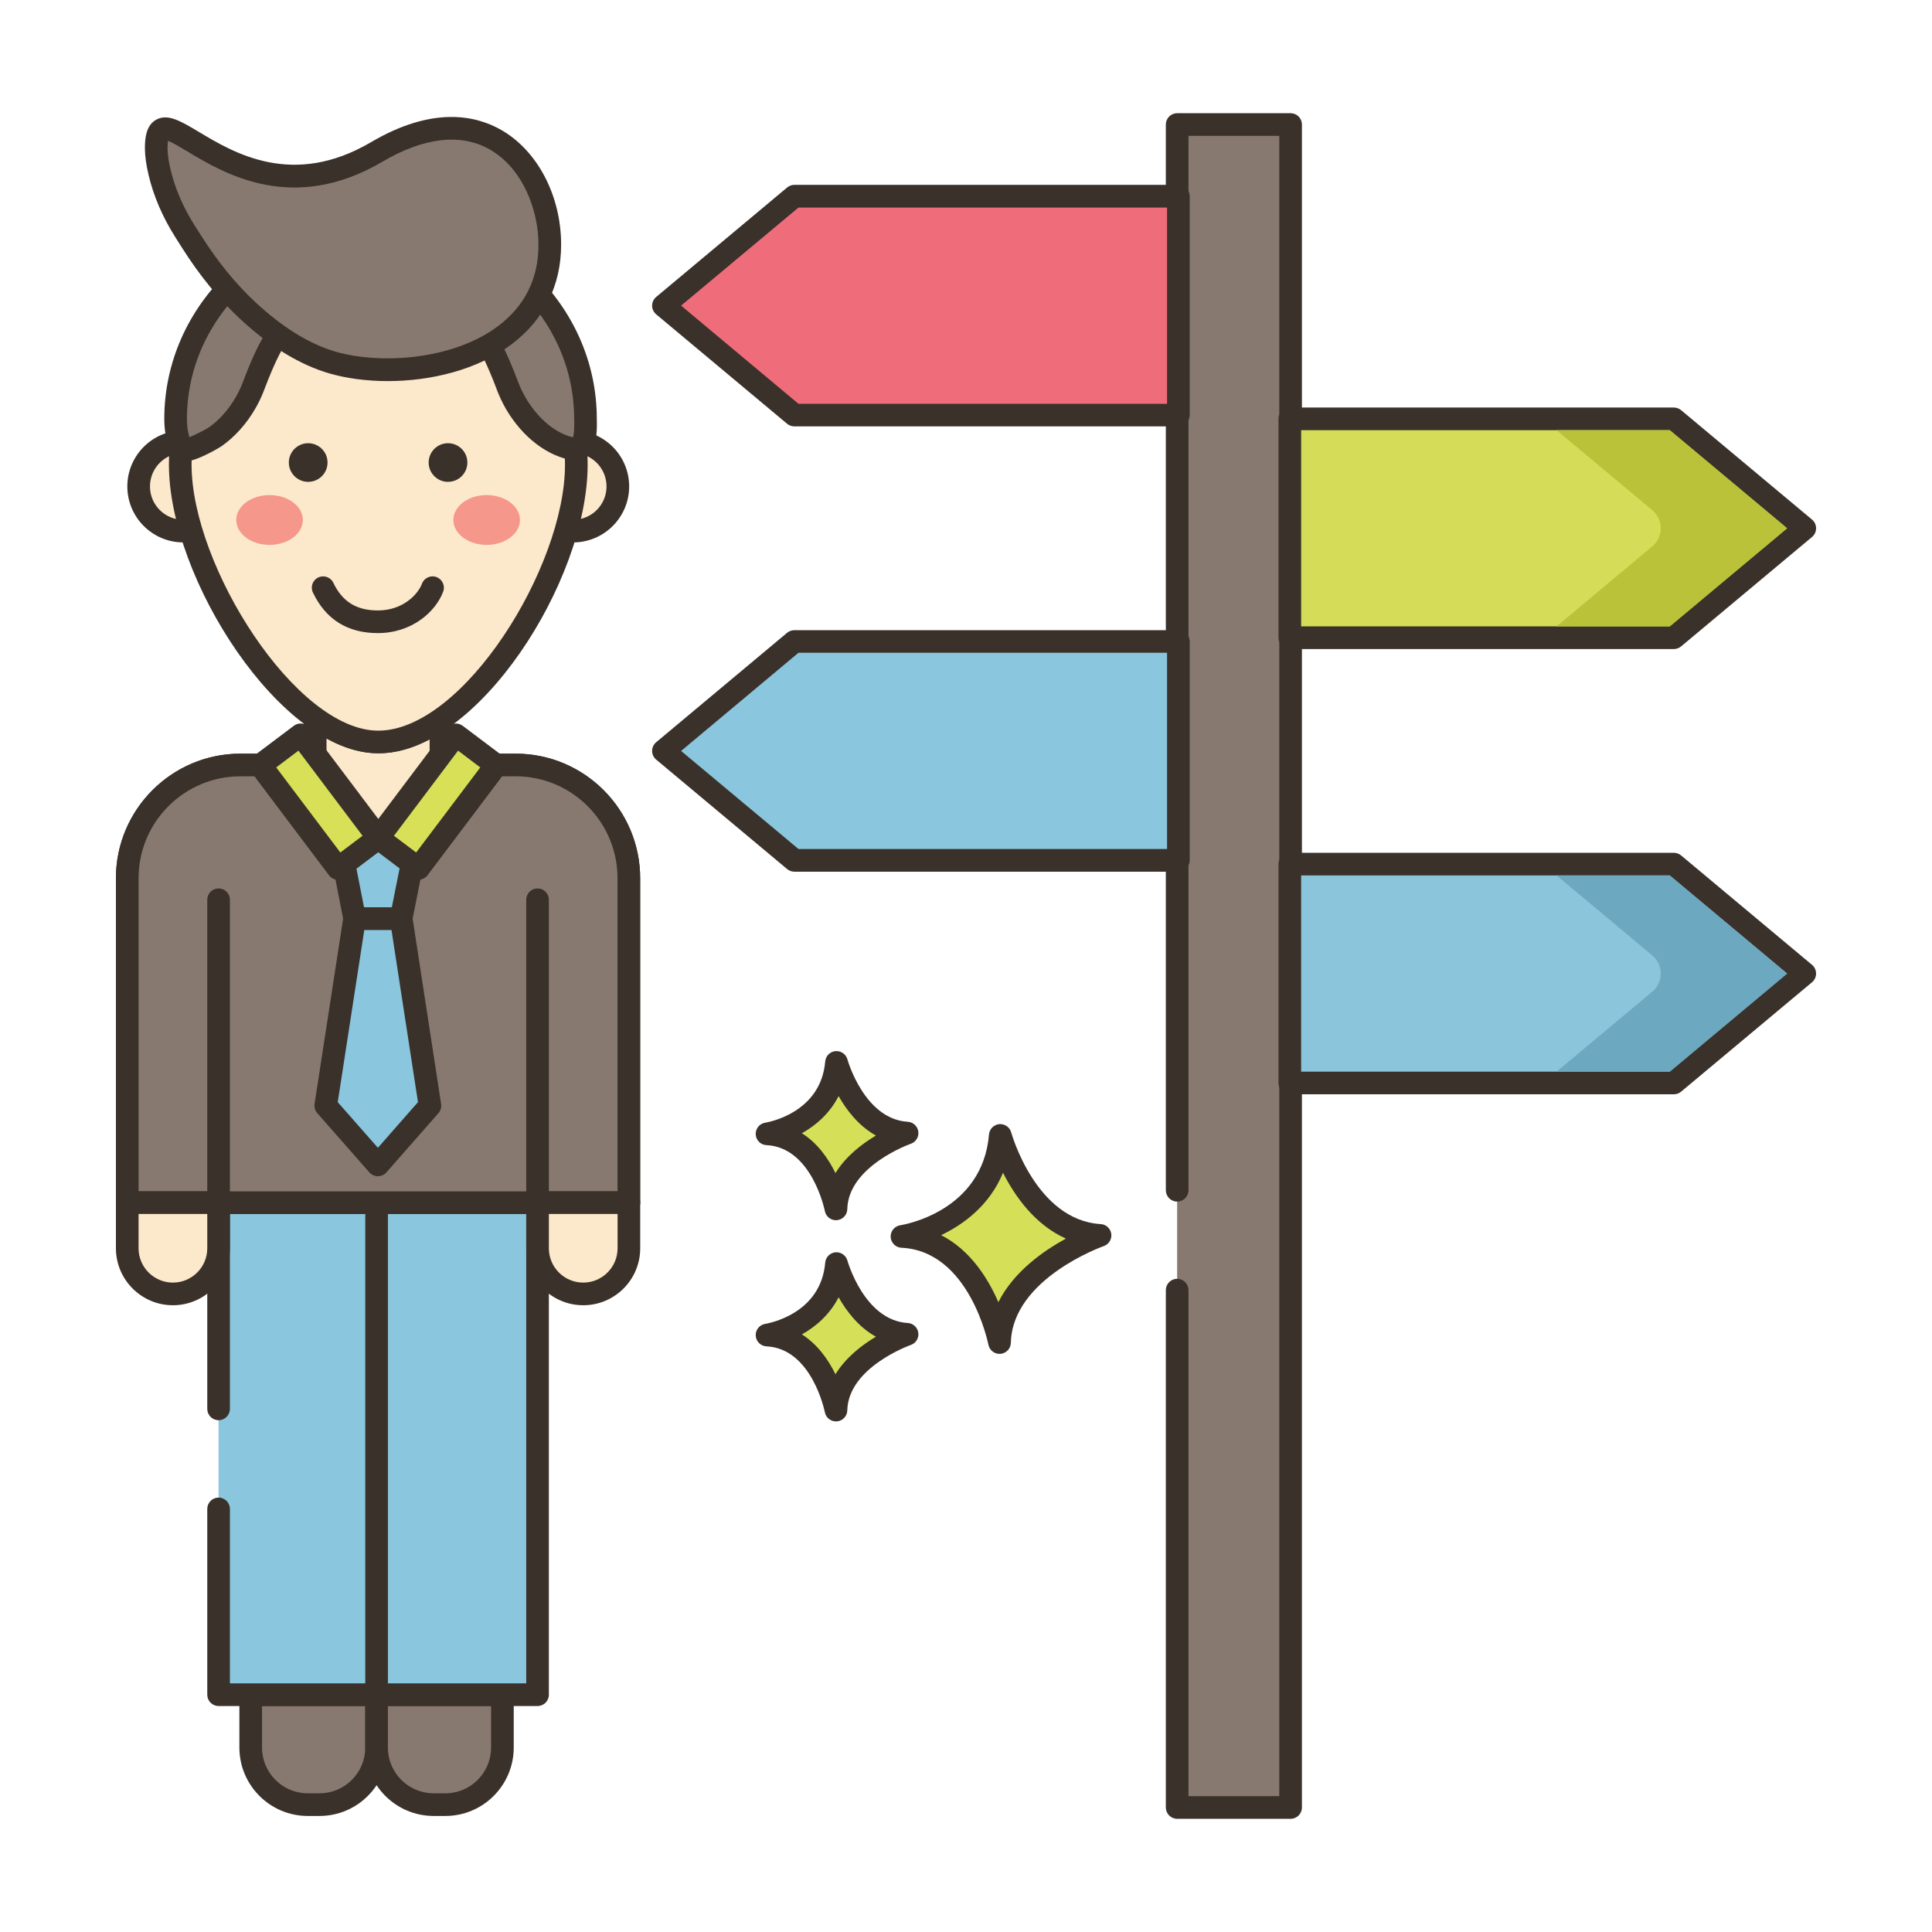 <svg width="32" height="32" viewBox="0 0 32 32" fill="none" xmlns="http://www.w3.org/2000/svg">
<g id="reshot-icon-career-choice-T3EZDXQ8HS 1">
<g id="Layer_1">
<g id="Group">
<path id="Vector" d="M16.568 18.806C16.568 18.806 16.994 20.389 18.221 20.462C18.221 20.462 16.583 21.027 16.555 22.237C16.555 22.237 16.233 20.541 14.94 20.48C14.94 20.48 16.446 20.252 16.568 18.806Z" fill="#D6DF58"/>
<path id="Vector_2" d="M16.555 22.424C16.466 22.424 16.388 22.361 16.371 22.272C16.368 22.257 16.059 20.72 14.931 20.667C14.835 20.662 14.758 20.586 14.752 20.489C14.748 20.393 14.816 20.309 14.912 20.294C14.967 20.286 16.273 20.067 16.381 18.79C16.389 18.7 16.46 18.628 16.551 18.619C16.642 18.613 16.725 18.669 16.749 18.757C16.753 18.772 17.156 20.21 18.232 20.275C18.321 20.28 18.394 20.348 18.406 20.436C18.418 20.525 18.366 20.61 18.282 20.639C18.267 20.644 16.767 21.178 16.743 22.241C16.741 22.337 16.666 22.416 16.571 22.424C16.566 22.424 16.561 22.424 16.555 22.424ZM15.588 20.458C16.072 20.704 16.366 21.177 16.536 21.568C16.789 21.065 17.279 20.72 17.655 20.515C17.138 20.284 16.807 19.808 16.613 19.424C16.389 19.969 15.954 20.283 15.588 20.458Z" fill="#3A312A"/>
<path id="Vector_3" d="M13.855 20.929C13.855 20.929 14.157 22.048 15.024 22.1C15.024 22.1 13.866 22.5 13.847 23.355C13.847 23.355 13.619 22.155 12.704 22.112C12.704 22.112 13.769 21.951 13.855 20.929Z" fill="#D6DF58"/>
<path id="Vector_4" d="M13.847 23.543C13.757 23.543 13.679 23.48 13.662 23.39C13.66 23.38 13.449 22.335 12.695 22.3C12.599 22.295 12.522 22.218 12.517 22.122C12.512 22.026 12.581 21.942 12.676 21.927C12.713 21.921 13.596 21.772 13.668 20.913C13.676 20.822 13.748 20.75 13.838 20.742C13.929 20.735 14.012 20.792 14.036 20.88C14.039 20.89 14.315 21.87 15.035 21.913C15.125 21.918 15.198 21.986 15.21 22.075C15.222 22.163 15.17 22.248 15.085 22.277C15.075 22.281 14.05 22.646 14.034 23.36C14.032 23.456 13.957 23.535 13.862 23.543C13.857 23.543 13.852 23.543 13.847 23.543ZM13.282 22.102C13.545 22.269 13.722 22.526 13.838 22.762C14.009 22.483 14.277 22.278 14.508 22.14C14.222 21.982 14.023 21.721 13.89 21.487C13.744 21.773 13.514 21.972 13.282 22.102Z" fill="#3A312A"/>
<path id="Vector_5" d="M13.855 17.596C13.855 17.596 14.157 18.716 15.024 18.768C15.024 18.768 13.866 19.168 13.847 20.023C13.847 20.023 13.619 18.823 12.704 18.78C12.704 18.78 13.769 18.619 13.855 17.596Z" fill="#D6DF58"/>
<path id="Vector_6" d="M13.847 20.211C13.757 20.211 13.679 20.147 13.662 20.058C13.66 20.048 13.449 19.003 12.695 18.967C12.599 18.963 12.522 18.886 12.517 18.79C12.512 18.694 12.581 18.609 12.676 18.595C12.713 18.589 13.596 18.439 13.668 17.581C13.676 17.49 13.748 17.418 13.838 17.41C13.929 17.403 14.012 17.459 14.036 17.547C14.039 17.557 14.315 18.537 15.035 18.58C15.125 18.586 15.198 18.653 15.21 18.742C15.222 18.831 15.17 18.916 15.085 18.945C15.075 18.948 14.05 19.314 14.034 20.027C14.032 20.123 13.957 20.202 13.862 20.21C13.857 20.211 13.852 20.211 13.847 20.211ZM13.282 18.77C13.545 18.936 13.722 19.194 13.838 19.43C14.009 19.151 14.277 18.946 14.508 18.808C14.222 18.649 14.023 18.389 13.89 18.155C13.744 18.441 13.514 18.64 13.282 18.77Z" fill="#3A312A"/>
<path id="Vector_7" d="M6.238 28.069V28.945C6.238 29.467 5.815 29.89 5.292 29.89H5.098C4.576 29.89 4.153 29.467 4.153 28.945V28.069H6.238Z" fill="#87796F"/>
<path id="Vector_8" d="M5.292 30.078H5.098C4.473 30.078 3.965 29.57 3.965 28.945V28.069C3.965 27.965 4.049 27.881 4.153 27.881H6.238C6.341 27.881 6.425 27.965 6.425 28.069V28.945C6.425 29.57 5.917 30.078 5.292 30.078ZM4.34 28.256V28.945C4.34 29.363 4.68 29.703 5.098 29.703H5.292C5.71 29.703 6.05 29.363 6.05 28.945V28.256H4.34Z" fill="#3A312A"/>
<path id="Vector_9" d="M8.322 28.069V28.945C8.322 29.467 7.898 29.89 7.377 29.89H7.183C6.661 29.89 6.238 29.467 6.238 28.945V28.069H8.322Z" fill="#87796F"/>
<path id="Vector_10" d="M7.377 30.078H7.183C6.558 30.078 6.05 29.57 6.05 28.945V28.069C6.05 27.965 6.134 27.881 6.238 27.881H8.322C8.425 27.881 8.509 27.965 8.509 28.069V28.945C8.509 29.57 8.001 30.078 7.377 30.078ZM6.425 28.256V28.945C6.425 29.363 6.765 29.703 7.183 29.703H7.377C7.794 29.703 8.134 29.363 8.134 28.945V28.256H6.425Z" fill="#3A312A"/>
<path id="Vector_11" d="M3.62 24.992V28.07H8.904V19.919H3.62V23.336V24.992Z" fill="#8AC6DD"/>
<path id="Vector_12" d="M8.904 28.257H3.62C3.517 28.257 3.433 28.173 3.433 28.07V24.992C3.433 24.889 3.517 24.805 3.62 24.805C3.724 24.805 3.808 24.889 3.808 24.992V27.882H8.716V20.107H3.808V23.336C3.808 23.439 3.724 23.523 3.62 23.523C3.517 23.523 3.433 23.439 3.433 23.336V19.919C3.433 19.816 3.517 19.732 3.62 19.732H8.904C9.007 19.732 9.091 19.816 9.091 19.919V28.07C9.091 28.173 9.007 28.257 8.904 28.257Z" fill="#3A312A"/>
<path id="Vector_13" d="M6.237 28.257C6.133 28.257 6.05 28.173 6.05 28.07V19.919C6.05 19.816 6.133 19.732 6.237 19.732C6.34 19.732 6.425 19.816 6.425 19.919V28.07C6.425 28.173 6.341 28.257 6.237 28.257Z" fill="#3A312A"/>
<path id="Vector_14" d="M10.415 14.546V19.92H2.107V14.546C2.107 13.511 2.948 12.67 3.983 12.67H5.221V11.89C5.569 12.141 5.927 12.29 6.266 12.29C6.609 12.29 6.962 12.151 7.303 11.915V12.67H8.543C9.576 12.67 10.415 13.511 10.415 14.546Z" fill="#FCE8CB"/>
<path id="Vector_15" d="M10.415 20.108H2.107C2.004 20.108 1.92 20.024 1.92 19.92V14.546C1.92 13.408 2.845 12.483 3.982 12.483H5.033V11.89C5.033 11.82 5.072 11.756 5.135 11.724C5.198 11.691 5.273 11.697 5.33 11.738C5.666 11.98 5.981 12.102 6.265 12.102C6.556 12.102 6.869 11.987 7.196 11.761C7.254 11.721 7.328 11.717 7.39 11.749C7.452 11.781 7.491 11.845 7.491 11.915V12.483H8.543C9.678 12.483 10.603 13.408 10.603 14.546V19.92C10.603 20.024 10.519 20.108 10.415 20.108ZM2.295 19.733H10.228V14.546C10.228 13.615 9.472 12.858 8.543 12.858H7.303C7.2 12.858 7.116 12.774 7.116 12.67V12.248C6.538 12.552 6.001 12.559 5.408 12.232V12.67C5.408 12.774 5.324 12.858 5.22 12.858H3.982C3.052 12.858 2.295 13.615 2.295 14.546V19.733Z" fill="#3A312A"/>
<path id="Vector_16" d="M6.268 13.88L6.266 13.883L6.262 13.88L6.265 13.876L6.268 13.88Z" fill="#87796F"/>
<path id="Vector_17" d="M6.266 14.07C6.231 14.07 6.196 14.06 6.164 14.04C6.077 13.984 6.048 13.866 6.105 13.778C6.135 13.731 6.187 13.698 6.244 13.692C6.3 13.686 6.357 13.704 6.397 13.744C6.47 13.817 6.474 13.94 6.401 14.013L6.398 14.015C6.362 14.051 6.314 14.07 6.266 14.07Z" fill="#3A312A"/>
<path id="Vector_18" d="M10.416 14.546V19.92H2.107V14.546C2.107 13.511 2.947 12.671 3.982 12.671H4.316L4.312 12.674L5.6 14.383L6.266 13.883L6.93 14.383L8.218 12.674L8.214 12.671H8.542C9.577 12.671 10.416 13.511 10.416 14.546Z" fill="#87796F"/>
<path id="Vector_19" d="M10.416 20.108H2.107C2.004 20.108 1.92 20.023 1.92 19.92V14.546C1.92 13.409 2.845 12.483 3.982 12.483H4.316C4.391 12.483 4.457 12.527 4.487 12.594L5.637 14.12L6.153 13.733C6.22 13.683 6.312 13.682 6.379 13.733L6.893 14.12L8.05 12.585C8.082 12.524 8.144 12.483 8.214 12.483H8.542C9.679 12.483 10.603 13.409 10.603 14.546V19.92C10.603 20.024 10.519 20.108 10.416 20.108ZM2.295 19.733H10.228V14.546C10.228 13.615 9.472 12.858 8.542 12.858H8.314L7.08 14.495C7.018 14.578 6.9 14.595 6.818 14.532L6.266 14.117L5.713 14.533C5.63 14.595 5.513 14.578 5.45 14.495L4.217 12.858H3.982C3.052 12.858 2.295 13.615 2.295 14.546V19.733Z" fill="#3A312A"/>
<path id="Vector_20" d="M3.62 20.107C3.517 20.107 3.433 20.023 3.433 19.919V14.902C3.433 14.799 3.517 14.715 3.62 14.715C3.724 14.715 3.808 14.799 3.808 14.902V19.919C3.808 20.023 3.724 20.107 3.62 20.107Z" fill="#3A312A"/>
<path id="Vector_21" d="M8.904 20.107C8.8 20.107 8.716 20.023 8.716 19.919V14.902C8.716 14.799 8.8 14.715 8.904 14.715C9.007 14.715 9.091 14.799 9.091 14.902V19.919C9.091 20.023 9.007 20.107 8.904 20.107Z" fill="#3A312A"/>
<path id="Vector_22" d="M9.66 21.432C9.242 21.432 8.904 21.093 8.904 20.676V19.919H10.416V20.676C10.416 21.093 10.078 21.432 9.66 21.432Z" fill="#FCE8CB"/>
<path id="Vector_23" d="M9.66 21.619C9.14 21.619 8.716 21.196 8.716 20.676V19.919C8.716 19.816 8.8 19.732 8.904 19.732H10.416C10.52 19.732 10.604 19.816 10.604 19.919V20.676C10.604 21.196 10.181 21.619 9.66 21.619ZM9.091 20.107V20.676C9.091 20.989 9.346 21.244 9.66 21.244C9.974 21.244 10.229 20.989 10.229 20.676V20.107H9.091Z" fill="#3A312A"/>
<path id="Vector_24" d="M7.121 18.313L6.259 19.295L5.396 18.313L5.873 15.215H6.645L7.121 18.313Z" fill="#8AC6DD"/>
<path id="Vector_25" d="M6.259 19.482C6.205 19.482 6.154 19.459 6.118 19.419L5.255 18.437C5.218 18.395 5.202 18.34 5.21 18.285L5.688 15.186C5.702 15.095 5.781 15.027 5.873 15.027H6.644C6.737 15.027 6.816 15.095 6.83 15.186L7.306 18.285C7.315 18.34 7.299 18.395 7.262 18.437L6.4 19.419C6.364 19.459 6.313 19.482 6.259 19.482ZM5.594 18.255L6.259 19.011L6.923 18.255L6.484 15.402H6.034L5.594 18.255Z" fill="#3A312A"/>
<path id="Vector_26" d="M6.91 13.88L6.644 15.215H5.874L5.613 13.88H6.91Z" fill="#8AC6DD"/>
<path id="Vector_27" d="M6.643 15.402H5.874C5.784 15.402 5.707 15.339 5.69 15.251L5.429 13.915C5.419 13.861 5.433 13.804 5.469 13.76C5.504 13.717 5.557 13.692 5.613 13.692H6.91C6.966 13.692 7.02 13.717 7.055 13.761C7.091 13.804 7.105 13.861 7.094 13.916L6.827 15.252C6.81 15.339 6.733 15.402 6.643 15.402ZM6.029 15.027H6.49L6.682 14.067H5.841L6.029 15.027Z" fill="#3A312A"/>
<path id="Vector_28" fill-rule="evenodd" clip-rule="evenodd" d="M3.776 8.057C3.776 8.465 3.445 8.797 3.036 8.797C2.627 8.797 2.296 8.465 2.296 8.057C2.296 7.648 2.627 7.317 3.036 7.317C3.445 7.317 3.776 7.648 3.776 8.057Z" fill="#FCE8CB"/>
<path id="Vector_29" d="M3.036 8.984C2.525 8.984 2.109 8.568 2.109 8.057C2.109 7.545 2.525 7.129 3.036 7.129C3.548 7.129 3.964 7.545 3.964 8.057C3.964 8.568 3.548 8.984 3.036 8.984ZM3.036 7.504C2.731 7.504 2.484 7.752 2.484 8.057C2.484 8.362 2.731 8.609 3.036 8.609C3.341 8.609 3.589 8.362 3.589 8.057C3.589 7.752 3.341 7.504 3.036 7.504Z" fill="#3A312A"/>
<path id="Vector_30" fill-rule="evenodd" clip-rule="evenodd" d="M10.234 8.057C10.234 8.465 9.903 8.797 9.494 8.797C9.085 8.797 8.754 8.465 8.754 8.057C8.754 7.648 9.085 7.317 9.494 7.317C9.903 7.317 10.234 7.648 10.234 8.057Z" fill="#FCE8CB"/>
<path id="Vector_31" d="M9.494 8.984C8.983 8.984 8.567 8.568 8.567 8.057C8.567 7.545 8.983 7.129 9.494 7.129C10.005 7.129 10.421 7.545 10.421 8.057C10.421 8.568 10.005 8.984 9.494 8.984ZM9.494 7.504C9.189 7.504 8.942 7.752 8.942 8.057C8.942 8.362 9.189 8.609 9.494 8.609C9.799 8.609 10.046 8.362 10.046 8.057C10.046 7.752 9.799 7.504 9.494 7.504Z" fill="#3A312A"/>
<path id="Vector_32" d="M9.545 7.698C9.545 9.509 7.8 12.29 6.265 12.29C4.799 12.29 2.985 9.509 2.985 7.698C2.985 5.886 4.454 4.418 6.265 4.418C8.077 4.418 9.545 5.886 9.545 7.698Z" fill="#FCE8CB"/>
<path id="Vector_33" d="M6.265 12.477C4.657 12.477 2.798 9.585 2.798 7.698C2.798 5.786 4.353 4.23 6.265 4.23C8.177 4.23 9.733 5.786 9.733 7.698C9.733 9.628 7.906 12.477 6.265 12.477ZM6.265 4.605C4.56 4.605 3.173 5.992 3.173 7.698C3.173 9.371 4.9 12.102 6.265 12.102C7.669 12.102 9.358 9.397 9.358 7.698C9.358 5.992 7.97 4.605 6.265 4.605Z" fill="#3A312A"/>
<path id="Vector_34" d="M6.303 3.694C4.428 3.694 2.908 5.147 2.908 6.94C2.908 7.129 2.942 7.271 3.006 7.447C3.036 7.531 3.522 7.265 3.564 7.236C3.771 7.09 3.94 6.892 4.066 6.674C4.119 6.583 4.162 6.491 4.197 6.398C4.309 6.103 4.613 5.283 4.922 5.347C5.336 5.434 5.805 5.483 6.303 5.483C6.801 5.483 7.27 5.434 7.684 5.347C7.993 5.283 8.297 6.104 8.409 6.398C8.444 6.491 8.488 6.583 8.54 6.674C8.749 7.035 9.101 7.379 9.531 7.442C9.532 7.421 9.558 7.414 9.577 7.407C9.718 7.356 9.698 7.052 9.698 6.94C9.698 5.147 8.178 3.694 6.303 3.694Z" fill="#87796F"/>
<path id="Vector_35" d="M3.032 7.649C3.008 7.649 2.985 7.646 2.966 7.64C2.902 7.62 2.852 7.573 2.83 7.511C2.764 7.329 2.721 7.163 2.721 6.94C2.721 5.046 4.328 3.506 6.303 3.506C8.278 3.506 9.885 5.046 9.885 6.939L9.886 6.975C9.888 7.15 9.893 7.471 9.663 7.574C9.659 7.578 9.654 7.582 9.649 7.587C9.608 7.62 9.555 7.635 9.503 7.627C9.073 7.564 8.652 7.243 8.377 6.768C8.321 6.67 8.273 6.568 8.233 6.465L8.227 6.447C7.915 5.625 7.758 5.538 7.717 5.531C7.28 5.623 6.803 5.67 6.303 5.67C5.804 5.67 5.326 5.623 4.884 5.531C4.848 5.538 4.691 5.625 4.38 6.446L4.373 6.465C4.334 6.568 4.285 6.67 4.229 6.767C4.083 7.02 3.89 7.235 3.672 7.389C3.668 7.392 3.263 7.649 3.032 7.649ZM9.56 7.413L9.628 7.587C9.632 7.586 9.636 7.584 9.64 7.581L9.56 7.413ZM6.303 3.881C4.534 3.881 3.096 5.253 3.096 6.94C3.096 7.054 3.11 7.147 3.136 7.242C3.249 7.195 3.408 7.113 3.458 7.08C3.63 6.96 3.785 6.786 3.904 6.58C3.95 6.5 3.99 6.416 4.022 6.332L4.029 6.313C4.274 5.666 4.559 5.08 4.96 5.164C5.377 5.251 5.829 5.295 6.303 5.295C6.777 5.295 7.228 5.251 7.645 5.164C8.05 5.081 8.332 5.667 8.577 6.314L8.584 6.332C8.616 6.416 8.656 6.5 8.702 6.58C8.903 6.928 9.191 7.17 9.484 7.242C9.486 7.241 9.488 7.24 9.49 7.239C9.506 7.201 9.513 7.114 9.511 6.98L9.51 6.94C9.51 5.253 8.072 3.881 6.303 3.881Z" fill="#3A312A"/>
<path id="Vector_36" d="M3.179 4.012C3.438 4.42 3.739 4.802 4.092 5.133C4.521 5.534 5.007 5.863 5.518 6.008C6.813 6.376 9.106 5.917 9.106 4.052C9.106 2.859 8.107 1.418 6.242 2.515C3.929 3.876 2.587 1.261 2.587 2.453C2.587 2.568 2.609 2.707 2.643 2.852C2.724 3.199 2.871 3.527 3.062 3.828L3.179 4.012Z" fill="#87796F"/>
<path id="Vector_37" d="M6.423 6.312C6.077 6.312 5.747 6.268 5.466 6.188C4.971 6.047 4.465 5.738 3.964 5.27C3.622 4.95 3.305 4.561 3.02 4.112L2.904 3.929C2.693 3.596 2.543 3.248 2.46 2.895C2.42 2.725 2.4 2.577 2.4 2.454C2.4 2.284 2.421 2.077 2.585 1.984C2.777 1.875 2.995 2.006 3.296 2.186C3.877 2.534 4.849 3.117 6.147 2.354C7.169 1.753 7.881 1.912 8.3 2.151C8.904 2.496 9.294 3.242 9.294 4.052C9.294 4.726 9.012 5.295 8.479 5.698C7.908 6.129 7.13 6.312 6.423 6.312ZM2.783 2.332C2.779 2.357 2.775 2.396 2.775 2.454C2.775 2.546 2.792 2.67 2.825 2.809C2.899 3.121 3.032 3.43 3.22 3.728L3.337 3.911C3.604 4.333 3.902 4.698 4.22 4.996C4.677 5.423 5.131 5.703 5.569 5.828C6.314 6.039 7.508 5.961 8.253 5.399C8.695 5.065 8.919 4.612 8.919 4.052C8.919 3.497 8.67 2.795 8.113 2.476C7.637 2.204 7.023 2.273 6.337 2.677C4.847 3.554 3.712 2.873 3.103 2.508C2.992 2.441 2.859 2.361 2.783 2.332Z" fill="#3A312A"/>
<path id="Vector_38" d="M5.425 7.661C5.425 7.838 5.281 7.981 5.104 7.981C4.928 7.981 4.784 7.838 4.784 7.661C4.784 7.484 4.928 7.341 5.104 7.341C5.281 7.341 5.425 7.484 5.425 7.661Z" fill="#3A312A"/>
<path id="Vector_39" d="M7.741 7.661C7.741 7.838 7.597 7.981 7.42 7.981C7.244 7.981 7.1 7.838 7.1 7.661C7.1 7.484 7.244 7.341 7.42 7.341C7.597 7.341 7.741 7.484 7.741 7.661Z" fill="#3A312A"/>
<path id="Vector_40" d="M5.016 8.612C5.016 8.84 4.769 9.025 4.465 9.025C4.16 9.025 3.913 8.84 3.913 8.612C3.913 8.385 4.16 8.2 4.465 8.2C4.769 8.2 5.016 8.385 5.016 8.612Z" fill="#F5978A"/>
<path id="Vector_41" d="M8.612 8.612C8.612 8.84 8.365 9.025 8.06 9.025C7.756 9.025 7.509 8.84 7.509 8.612C7.509 8.385 7.756 8.2 8.06 8.2C8.365 8.2 8.612 8.385 8.612 8.612Z" fill="#F5978A"/>
<path id="Vector_42" d="M6.258 10.486C5.757 10.486 5.395 10.26 5.183 9.814C5.138 9.721 5.178 9.609 5.271 9.565C5.365 9.52 5.477 9.56 5.521 9.653C5.67 9.965 5.904 10.111 6.258 10.111C6.673 10.111 6.922 9.846 6.989 9.668C7.025 9.571 7.134 9.522 7.23 9.558C7.327 9.595 7.377 9.703 7.34 9.8C7.217 10.13 6.825 10.486 6.258 10.486Z" fill="#3A312A"/>
<path id="Vector_43" d="M4.981 12.17L4.313 12.674L5.601 14.382L6.268 13.879L4.981 12.17Z" fill="#D7E057"/>
<path id="Vector_44" d="M5.6 14.57C5.543 14.57 5.487 14.544 5.45 14.495L4.163 12.787C4.1 12.704 4.117 12.586 4.199 12.524L4.867 12.021C4.907 11.991 4.956 11.978 5.006 11.985C5.055 11.992 5.1 12.018 5.13 12.058L6.418 13.767C6.447 13.806 6.46 13.857 6.453 13.906C6.446 13.955 6.42 13.999 6.381 14.029L5.713 14.532C5.679 14.558 5.64 14.57 5.6 14.57ZM4.575 12.711L5.637 14.12L6.005 13.843L4.943 12.433L4.575 12.711Z" fill="#3A312A"/>
<path id="Vector_45" d="M6.263 13.879L6.931 14.383L8.219 12.674L7.551 12.17L6.263 13.879Z" fill="#D7E057"/>
<path id="Vector_46" d="M6.93 14.57C6.891 14.57 6.851 14.558 6.817 14.533L6.15 14.03C6.11 14 6.084 13.955 6.077 13.906C6.07 13.857 6.083 13.807 6.113 13.767L7.4 12.058C7.463 11.975 7.58 11.959 7.663 12.021L8.331 12.524C8.371 12.554 8.397 12.599 8.404 12.648C8.411 12.697 8.398 12.747 8.368 12.787L7.08 14.495C7.043 14.544 6.987 14.57 6.93 14.57ZM6.525 13.843L6.893 14.12L7.955 12.711L7.587 12.433L6.525 13.843Z" fill="#3A312A"/>
<path id="Vector_47" d="M6.268 13.88L6.266 13.883L6.262 13.88L6.265 13.876L6.268 13.88Z" fill="#D7E057"/>
<path id="Vector_48" d="M6.266 14.07C6.231 14.07 6.196 14.06 6.164 14.04C6.077 13.984 6.048 13.866 6.105 13.778C6.135 13.731 6.187 13.698 6.244 13.692C6.3 13.686 6.357 13.704 6.397 13.744C6.47 13.817 6.474 13.94 6.401 14.013L6.398 14.015C6.362 14.051 6.314 14.07 6.266 14.07Z" fill="#3A312A"/>
<path id="Vector_49" d="M6.265 13.876L6.268 13.88L6.266 13.883L6.262 13.88L6.265 13.876Z" fill="#D7E057"/>
<path id="Vector_50" d="M6.264 14.069C6.229 14.069 6.195 14.06 6.164 14.04C6.077 13.984 6.048 13.866 6.104 13.778C6.135 13.731 6.187 13.698 6.243 13.692C6.3 13.686 6.357 13.704 6.397 13.744L6.401 13.748C6.474 13.821 6.474 13.94 6.401 14.013C6.364 14.05 6.314 14.069 6.264 14.069Z" fill="#3A312A"/>
<path id="Vector_51" d="M2.864 21.432C2.446 21.432 2.108 21.093 2.108 20.676V19.919H3.62V20.676C3.62 21.093 3.282 21.432 2.864 21.432Z" fill="#FCE8CB"/>
<path id="Vector_52" d="M2.864 21.619C2.344 21.619 1.92 21.196 1.92 20.676V19.919C1.92 19.816 2.004 19.732 2.108 19.732H3.62C3.724 19.732 3.808 19.816 3.808 19.919V20.676C3.808 21.196 3.384 21.619 2.864 21.619ZM2.295 20.107V20.676C2.295 20.989 2.55 21.244 2.864 21.244C3.178 21.244 3.433 20.989 3.433 20.676V20.107H2.295Z" fill="#3A312A"/>
<path id="Vector_53" d="M19.497 21.369V29.938H21.377V2.062H19.497V19.715V21.369Z" fill="#87796F"/>
<path id="Vector_54" d="M21.377 30.125H19.497C19.394 30.125 19.31 30.041 19.31 29.938V21.369C19.31 21.265 19.394 21.181 19.497 21.181C19.601 21.181 19.685 21.265 19.685 21.369V29.75H21.189V2.25H19.685V19.715C19.685 19.818 19.601 19.902 19.497 19.902C19.394 19.902 19.31 19.818 19.31 19.715V2.062C19.31 1.959 19.394 1.875 19.497 1.875H21.377C21.48 1.875 21.564 1.959 21.564 2.062V29.938C21.564 30.041 21.48 30.125 21.377 30.125Z" fill="#3A312A"/>
<path id="Vector_55" d="M13.157 6.875H19.518V3.25H13.157L10.989 5.062L13.157 6.875Z" fill="#EF6D7A"/>
<path id="Vector_56" d="M19.518 7.062H13.157C13.113 7.062 13.07 7.047 13.037 7.019L10.868 5.206C10.826 5.171 10.801 5.118 10.801 5.062C10.801 5.007 10.826 4.954 10.868 4.919L13.037 3.106C13.07 3.078 13.113 3.062 13.157 3.062H19.518C19.621 3.062 19.705 3.147 19.705 3.25V6.875C19.705 6.979 19.621 7.062 19.518 7.062ZM13.225 6.688H19.33V3.438H13.225L11.281 5.062L13.225 6.688Z" fill="#3A312A"/>
<path id="Vector_57" d="M13.157 14.25H19.518V10.625H13.157L10.989 12.438L13.157 14.25Z" fill="#8AC6DD"/>
<path id="Vector_58" d="M19.518 14.438H13.157C13.113 14.438 13.07 14.422 13.037 14.394L10.868 12.581C10.826 12.546 10.801 12.493 10.801 12.438C10.801 12.382 10.826 12.329 10.868 12.294L13.037 10.481C13.07 10.453 13.113 10.438 13.157 10.438H19.518C19.621 10.438 19.705 10.521 19.705 10.625V14.25C19.705 14.354 19.621 14.438 19.518 14.438ZM13.225 14.062H19.33V10.812H13.225L11.281 12.438L13.225 14.062Z" fill="#3A312A"/>
<path id="Vector_59" d="M27.724 17.938H21.364V14.312H27.724L29.893 16.125L27.724 17.938Z" fill="#8AC5DC"/>
<path id="Vector_60" d="M27.724 18.125H21.364C21.26 18.125 21.176 18.041 21.176 17.938V14.312C21.176 14.209 21.26 14.125 21.364 14.125H27.724C27.768 14.125 27.811 14.14 27.845 14.169L30.013 15.981C30.056 16.017 30.08 16.07 30.08 16.125C30.08 16.18 30.056 16.233 30.013 16.269L27.845 18.081C27.811 18.11 27.768 18.125 27.724 18.125ZM21.551 17.75H27.656L29.6 16.125L27.656 14.5H21.551V17.75Z" fill="#3A312A"/>
<path id="Vector_61" d="M27.724 10.562H21.364V6.938H27.724L29.893 8.75L27.724 10.562Z" fill="#D5DC57"/>
<path id="Vector_62" d="M27.724 10.75H21.364C21.26 10.75 21.176 10.666 21.176 10.562V6.938C21.176 6.834 21.26 6.75 21.364 6.75H27.724C27.768 6.75 27.811 6.766 27.845 6.794L30.013 8.606C30.056 8.642 30.08 8.694 30.08 8.75C30.08 8.806 30.056 8.858 30.013 8.894L27.845 10.706C27.811 10.735 27.768 10.75 27.724 10.75ZM21.551 10.375H27.656L29.6 8.75L27.656 7.125H21.551V10.375Z" fill="#3A312A"/>
<path id="Vector_63" d="M29.6 16.125L27.657 17.75H25.782L27.368 16.424C27.554 16.268 27.554 15.982 27.368 15.826L25.782 14.5H27.657L29.6 16.125Z" fill="#6CA8BF"/>
<path id="Vector_64" d="M29.6 8.75L27.657 10.375H25.782L27.368 9.049C27.554 8.893 27.554 8.607 27.368 8.451L25.782 7.125H27.657L29.6 8.75Z" fill="#B9C239"/>
</g>
</g>
</g>
</svg>
